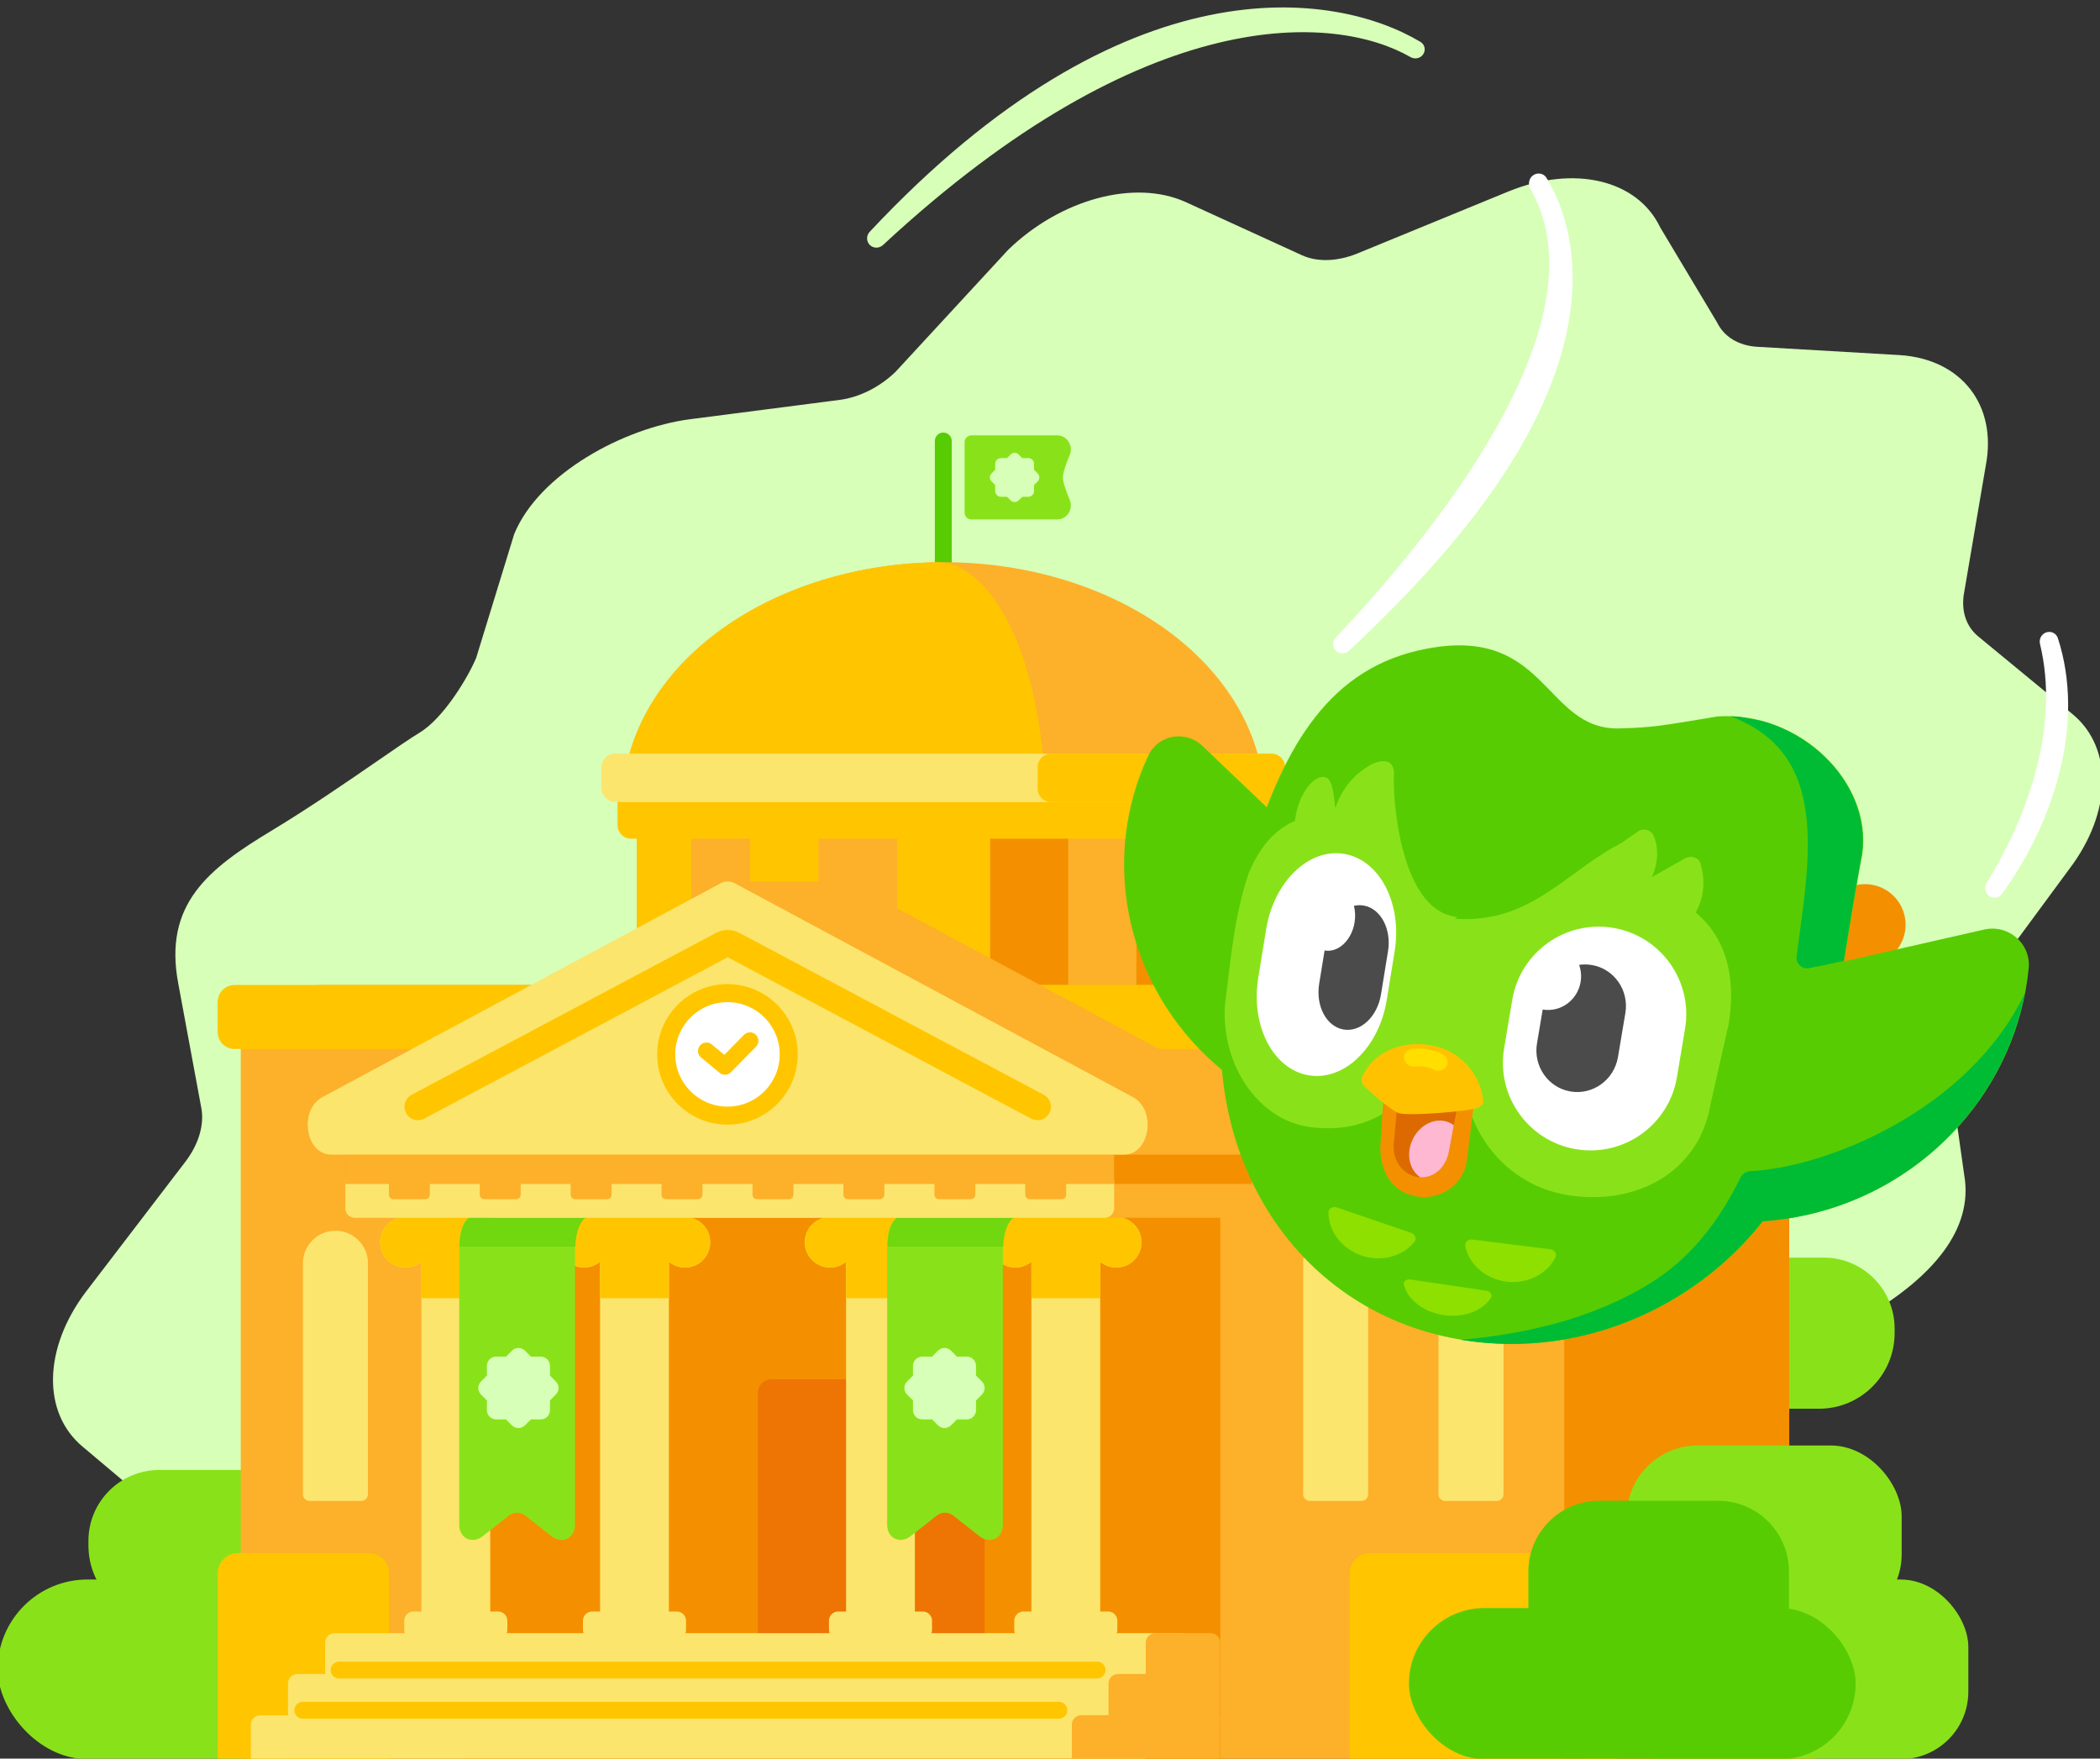 <svg width="449" height="376" viewBox="0 0 449 376" fill="none" xmlns="http://www.w3.org/2000/svg"><rect x="0" y="0" width="449" height="376" fill="#333333" stroke="none"/><g clip-path="url(#clip0_3701_70491)"><path fill-rule="evenodd" clip-rule="evenodd" d="M338.613 353.177H37.418L40.575 335.595C41.321 331.726 40.244 328.273 37.612 326.102L17.71 309.341C8.97 302.097 9.237 288.283 18.352 276.21L39.679 248.329C42.426 244.703 43.664 240.627 43.084 237.111L38.135 210.395C34.846 193.253 44.675 185.684 57.999 177.639C66.222 172.673 74.419 167.022 80.706 162.689C84.604 160.001 87.769 157.82 89.749 156.622C94.925 153.493 100.243 144.51 101.826 140.607L109.939 114.194C115.252 101.216 133.451 91.49 147.425 89.648L179.587 85.49C183.783 84.925 188.09 82.76 191.452 79.524L215.585 53.381C226.762 42.577 242.53 38.313 253.403 43.153L278.423 54.596C281.682 56.065 285.958 55.924 290.184 54.208L322.544 40.924C336.594 35.207 350.107 38.422 354.979 48.639L367.123 68.928C368.598 71.993 371.698 73.888 375.657 74.143L406.241 75.925C419.397 76.801 427.045 86.635 424.583 99.511L419.973 126.555C419.226 130.424 420.304 133.877 422.935 136.047L443.088 152.649C451.871 159.869 451.602 173.708 442.446 185.78L419.973 216.278C417.235 219.914 416.014 223.995 416.614 227.508L419.973 251.243C422 262.917 413.047 272.98 399.682 280.993L369.053 299.412C365.042 301.831 361.837 305.437 360.226 309.341L348.167 339.426C346.285 344.057 342.867 348.847 338.613 353.177Z" fill="#D7FFB8"/><rect x="-0.5" y="337.707" width="100.052" height="38.4" rx="19.2" fill="#89E219"/><path d="M18.906 329.449C18.906 321.076 25.694 314.288 34.068 314.288H57.525C65.898 314.288 72.686 321.076 72.686 329.449V346.598H35.062C26.139 346.598 18.906 339.365 18.906 330.442V329.449Z" fill="#89E219"/><path d="M405.086 284.042C405.086 275.669 398.298 268.881 389.925 268.881H364.524C356.151 268.881 349.363 275.669 349.363 284.042V301.191H388.93C397.853 301.191 405.086 293.958 405.086 285.035V284.042Z" fill="#89E219"/><path d="M201.684 127.259L201.684 110.773L201.684 94.288" stroke="#58CC02" stroke-width="3.61" stroke-linecap="round"/><path d="M226.039 93.086C228.154 93.086 229.542 95.326 228.722 97.276C227.958 99.094 227.258 101.041 227.258 102.072C227.258 103.104 227.958 105.051 228.722 106.869C229.542 108.819 228.154 111.059 226.039 111.059L207.689 111.059C206.892 111.059 206.245 110.413 206.245 109.615L206.245 94.53C206.245 93.732 206.892 93.086 207.689 93.086L226.039 93.086Z" fill="#89E219"/><path d="M270.376 171.804C270.376 158.117 263.145 144.991 250.274 135.314C237.403 125.636 219.947 120.199 201.745 120.199C183.542 120.199 166.086 125.636 153.215 135.314C140.344 144.991 133.113 158.117 133.113 171.804L201.745 171.804H270.376Z" fill="#FDB02A"/><path fill-rule="evenodd" clip-rule="evenodd" d="M216.645 135.315C220.994 144.993 223.437 158.118 223.437 171.805H200.248L133.133 171.805C133.133 158.119 140.364 144.994 153.234 135.317C165.847 125.833 182.863 120.422 200.669 120.209C206.667 120.451 212.396 125.858 216.645 135.315Z" fill="#FFC600"/><rect x="136.16" y="174.619" width="131.057" height="43.297" fill="#FDB02A"/><rect x="208.574" y="174.619" width="58.647" height="43.297" fill="#F49000"/><rect x="136.16" y="174.478" width="11.678" height="39.132" fill="#FFC600"/><rect x="255.523" y="174.478" width="11.678" height="39.132" fill="#FDB02A"/><rect x="160.402" y="174.478" width="14.576" height="39.132" fill="#FFC600"/><rect x="191.852" y="174.478" width="19.845" height="39.132" fill="#FFC600"/><rect x="228.395" y="174.478" width="14.576" height="39.132" fill="#FDB02A"/><path d="M132.035 170.286C132.035 168.691 133.328 167.398 134.923 167.398H268.537C270.132 167.398 271.425 168.691 271.425 170.286V176.426C271.425 178.021 270.132 179.314 268.537 179.314H134.923C133.328 179.314 132.035 178.021 132.035 176.426V170.286Z" fill="#FFC600"/><rect x="128.605" y="161.137" width="146.171" height="10.361" rx="2.888" fill="#FBE56D"/><path d="M221.855 164.025C221.855 162.43 223.148 161.137 224.743 161.137H271.881C273.476 161.137 274.769 162.43 274.769 164.025V168.61C274.769 170.205 273.476 171.498 271.881 171.498H224.743C223.148 171.498 221.855 170.205 221.855 168.61V164.025Z" fill="#FFC600"/><rect x="61.246" y="214.664" width="321.312" height="161.445" fill="#F49000"/><path d="M337.875 332.066H383.711C386.103 332.066 388.043 334.006 388.043 336.398V376.107H337.875V332.066Z" fill="#FFA319"/><rect x="64.766" y="210.595" width="324.533" height="13.694" rx="3.61" fill="#FDB02A"/><rect x="51.477" y="214.663" width="282.972" height="161.445" fill="#FDB02A"/><path d="M99.574 255.661H260.918V376.107H99.574L99.574 255.661Z" fill="#F49000"/><path d="M288.586 336.401C288.586 334.009 290.525 332.07 292.918 332.07L341.427 332.069C343.82 332.069 345.759 334.009 345.759 336.401V376.11L288.586 376.11V336.401Z" fill="#FFC600"/><path d="M46.547 336.396C46.547 334.004 48.486 332.065 50.879 332.065L78.836 332.064C81.228 332.064 83.168 334.004 83.168 336.396V376.105L46.547 376.105V336.396Z" fill="#FFC600"/><path d="M46.547 214.203C46.547 212.209 48.163 210.593 50.157 210.593H328.24C330.234 210.593 331.85 212.209 331.85 214.203V220.676C331.85 222.67 330.234 224.286 328.24 224.286H50.157C48.163 224.286 46.547 222.67 46.547 220.676V214.203Z" fill="#FFC600"/><path d="M307.559 270.085C307.559 266.245 310.671 263.133 314.511 263.133C318.351 263.133 321.463 266.245 321.463 270.085V319.465C321.463 320.262 320.817 320.909 320.019 320.909H309.003C308.205 320.909 307.559 320.262 307.559 319.465V270.085Z" fill="#FBE56D"/><path d="M278.617 270.085C278.617 266.245 281.73 263.133 285.569 263.133C289.409 263.133 292.522 266.245 292.522 270.085V319.465C292.522 320.262 291.875 320.909 291.078 320.909H280.061C279.264 320.909 278.617 320.262 278.617 319.465V270.085Z" fill="#FBE56D"/><path d="M64.769 270.085C64.769 266.245 67.882 263.133 71.722 263.133C75.561 263.133 78.674 266.245 78.674 270.085V319.465C78.674 320.262 78.028 320.909 77.23 320.909H66.213C65.416 320.909 64.769 320.262 64.769 319.465V270.085Z" fill="#FBE56D"/><path d="M162.051 297.797C162.051 296.202 163.344 294.909 164.939 294.909H207.651C209.246 294.909 210.539 296.202 210.539 297.797V354.223H162.051V297.797Z" fill="#EE7404"/><path d="M220.523 269.768C219.59 270.538 218.394 271.001 217.09 271.001C214.111 271.001 211.695 268.586 211.695 265.608C211.695 262.629 214.111 260.214 217.09 260.214C217.255 260.214 217.419 260.221 217.58 260.236V260.214H238.178V260.236C238.339 260.221 238.503 260.214 238.668 260.214C241.648 260.214 244.063 262.629 244.063 265.608C244.063 268.586 241.648 271.001 238.668 271.001C237.364 271.001 236.168 270.538 235.235 269.768V344.551H236.938C238.022 344.551 238.9 345.429 238.9 346.512V348.473C238.9 349.557 238.022 350.435 236.938 350.435H218.82C217.737 350.435 216.858 349.557 216.858 348.473V346.512C216.858 345.429 217.737 344.551 218.82 344.551H220.523V269.768Z" fill="#FBE56D"/><path d="M220.523 269.768C219.59 270.538 218.394 271.001 217.09 271.001C214.111 271.001 211.695 268.586 211.695 265.607C211.695 262.629 214.111 260.214 217.09 260.214C217.255 260.214 217.419 260.221 217.58 260.236V260.214H238.178V260.236C238.339 260.221 238.503 260.214 238.668 260.214C241.647 260.214 244.063 262.629 244.063 265.607C244.063 268.586 241.647 271.001 238.668 271.001C237.364 271.001 236.168 270.538 235.235 269.768V277.564H220.523V269.768Z" fill="#FFC600"/><path d="M180.902 269.768C179.969 270.538 178.773 271.001 177.469 271.001C174.489 271.001 172.074 268.586 172.074 265.608C172.074 262.629 174.489 260.214 177.469 260.214C177.634 260.214 177.798 260.221 177.959 260.236V260.214H198.557V260.236C198.718 260.221 198.882 260.214 199.047 260.214C202.026 260.214 204.442 262.629 204.442 265.608C204.442 268.586 202.026 271.001 199.047 271.001C197.743 271.001 196.547 270.538 195.614 269.768V344.551H197.317C198.4 344.551 199.279 345.429 199.279 346.512V348.473C199.279 349.557 198.4 350.435 197.317 350.435H179.199C178.116 350.435 177.237 349.557 177.237 348.473V346.512C177.237 345.429 178.116 344.551 179.199 344.551H180.902V269.768Z" fill="#FBE56D"/><path d="M180.902 269.768C179.969 270.538 178.773 271.001 177.469 271.001C174.489 271.001 172.074 268.586 172.074 265.607C172.074 262.629 174.489 260.214 177.469 260.214C177.634 260.214 177.798 260.221 177.959 260.236V260.214H198.557V260.236C198.718 260.221 198.882 260.214 199.047 260.214C202.026 260.214 204.442 262.629 204.442 265.607C204.442 268.586 202.026 271.001 199.047 271.001C197.743 271.001 196.547 270.538 195.614 269.768V277.564H180.902V269.768Z" fill="#FFC600"/><path d="M128.304 269.768C127.371 270.538 126.175 271.001 124.871 271.001C121.892 271.001 119.477 268.586 119.477 265.608C119.477 262.629 121.892 260.214 124.871 260.214C125.036 260.214 125.2 260.221 125.362 260.236V260.214H145.959V260.236C146.121 260.221 146.284 260.214 146.449 260.214C149.429 260.214 151.844 262.629 151.844 265.608C151.844 268.586 149.429 271.001 146.449 271.001C145.145 271.001 143.949 270.538 143.017 269.768V344.551H144.719C145.803 344.551 146.681 345.429 146.681 346.512V348.473C146.681 349.557 145.803 350.435 144.719 350.435H126.601C125.518 350.435 124.64 349.557 124.64 348.473V346.512C124.64 345.429 125.518 344.551 126.601 344.551H128.304V269.768Z" fill="#FBE56D"/><path d="M128.304 269.768C127.371 270.538 126.175 271.001 124.871 271.001C121.892 271.001 119.477 268.586 119.477 265.607C119.477 262.629 121.892 260.214 124.871 260.214C125.036 260.214 125.2 260.221 125.362 260.236V260.214H145.959V260.236C146.12 260.221 146.284 260.214 146.449 260.214C149.429 260.214 151.844 262.629 151.844 265.607C151.844 268.586 149.429 271.001 146.449 271.001C145.145 271.001 143.949 270.538 143.016 269.768V277.564H128.304V269.768Z" fill="#FFC600"/><path d="M90.101 269.768C89.168 270.538 87.972 271.001 86.668 271.001C83.689 271.001 81.273 268.586 81.273 265.608C81.273 262.629 83.689 260.214 86.668 260.214C86.833 260.214 86.997 260.221 87.158 260.236V260.214H107.756V260.236C107.917 260.221 108.081 260.214 108.246 260.214C111.226 260.214 113.641 262.629 113.641 265.608C113.641 268.586 111.226 271.001 108.246 271.001C106.942 271.001 105.746 270.538 104.813 269.768V344.551H106.516C107.6 344.551 108.478 345.429 108.478 346.512V348.473C108.478 349.557 107.6 350.435 106.516 350.435H88.398C87.315 350.435 86.436 349.557 86.436 348.473V346.512C86.436 345.429 87.315 344.551 88.398 344.551H90.101V269.768Z" fill="#FBE56D"/><path d="M90.101 269.768C89.168 270.538 87.972 271.001 86.668 271.001C83.689 271.001 81.273 268.586 81.273 265.607C81.273 262.629 83.689 260.214 86.668 260.214C86.833 260.214 86.997 260.221 87.158 260.236V260.214H107.756V260.236C107.917 260.221 108.081 260.214 108.246 260.214C111.225 260.214 113.641 262.629 113.641 265.607C113.641 268.586 111.225 271.001 108.246 271.001C106.942 271.001 105.746 270.538 104.813 269.768V277.564H90.101V269.768Z" fill="#FFC600"/><path fill-rule="evenodd" clip-rule="evenodd" d="M101.423 260.052H126.162C123.971 260.052 122.931 263.957 122.931 266.687C122.931 290.329 122.931 325.98 122.931 325.98C122.931 329.03 120.059 330.142 117.915 328.45L112.35 324.062C111.267 323.207 109.855 323.207 108.772 324.062L103.207 328.45C101.063 330.142 98.191 329.03 98.191 325.98C98.191 325.98 98.191 289.792 98.191 266.687C98.192 263.957 98.914 260.052 101.423 260.052Z" fill="#89E219"/><path fill-rule="evenodd" clip-rule="evenodd" d="M192.915 260.052H217.654C215.464 260.052 214.423 263.957 214.423 266.687C214.423 290.329 214.423 325.98 214.423 325.98C214.423 329.03 211.551 330.142 209.407 328.45L203.842 324.062C202.759 323.207 201.348 323.207 200.264 324.062L194.7 328.45C192.555 330.142 189.684 329.03 189.684 325.98C189.684 325.98 189.684 289.792 189.684 266.687C189.684 263.957 190.406 260.052 192.915 260.052Z" fill="#89E219"/><path fill-rule="evenodd" clip-rule="evenodd" d="M122.998 266.531H98.259C98.286 263.812 99.029 260.055 101.49 260.055H126.229C124.08 260.055 123.038 263.812 122.998 266.531Z" fill="#71D70E"/><path fill-rule="evenodd" clip-rule="evenodd" d="M214.49 266.531H189.751C189.779 263.812 190.521 260.055 192.982 260.055H217.721C215.572 260.055 214.53 263.812 214.49 266.531Z" fill="#71D70E"/><path fill-rule="evenodd" clip-rule="evenodd" d="M209.943 295.366L208.681 294.107V292.015C208.679 291.49 208.468 290.988 208.094 290.619C207.721 290.25 207.216 290.046 206.691 290.05H204.607L203.341 288.791C202.972 288.416 202.468 288.205 201.942 288.205C201.416 288.205 200.913 288.416 200.544 288.791L199.284 290.05H197.192C196.103 290.05 195.216 290.926 195.201 292.015V294.107L193.942 295.366C193.569 295.735 193.359 296.238 193.359 296.762C193.359 297.286 193.569 297.789 193.942 298.157L195.201 299.417V301.509C195.204 302.034 195.416 302.536 195.789 302.904C196.163 303.273 196.667 303.478 197.192 303.474H199.284L200.544 304.733C200.913 305.108 201.416 305.319 201.942 305.319C202.468 305.319 202.972 305.108 203.341 304.733L204.607 303.48H206.697C207.787 303.48 208.674 302.605 208.688 301.515V299.423L209.943 298.157C210.316 297.789 210.526 297.286 210.526 296.762C210.526 296.238 210.316 295.735 209.943 295.366Z" fill="#D7FFB8"/><path fill-rule="evenodd" clip-rule="evenodd" d="M221.863 101.219L221.086 100.444V99.155C221.085 98.832 220.955 98.523 220.725 98.296C220.495 98.069 220.184 97.943 219.861 97.946H218.578L217.798 97.17C217.571 96.94 217.261 96.81 216.937 96.81C216.613 96.81 216.303 96.94 216.076 97.17L215.3 97.946H214.012C213.341 97.946 212.795 98.485 212.787 99.155V100.444L212.011 101.219C211.782 101.446 211.652 101.755 211.652 102.078C211.652 102.401 211.782 102.71 212.011 102.937L212.787 103.713V105.001C212.788 105.324 212.918 105.633 213.148 105.86C213.378 106.087 213.689 106.213 214.012 106.211H215.3L216.076 106.986C216.303 107.217 216.613 107.347 216.937 107.347C217.261 107.347 217.571 107.217 217.798 106.986L218.578 106.215H219.865C220.535 106.215 221.082 105.676 221.09 105.005V103.717L221.863 102.937C222.093 102.71 222.222 102.401 222.222 102.078C222.222 101.755 222.093 101.446 221.863 101.219Z" fill="#D7FFB8"/><path fill-rule="evenodd" clip-rule="evenodd" d="M118.845 295.366L117.584 294.107V292.015C117.581 291.49 117.37 290.988 116.997 290.619C116.623 290.25 116.118 290.046 115.593 290.05H113.509L112.244 288.791C111.875 288.416 111.371 288.205 110.845 288.205C110.319 288.205 109.815 288.416 109.446 288.791L108.187 290.05H106.094C105.005 290.05 104.118 290.926 104.104 292.015V294.107L102.844 295.366C102.472 295.735 102.262 296.238 102.262 296.762C102.262 297.286 102.472 297.789 102.844 298.157L104.104 299.417V301.509C104.107 302.034 104.318 302.536 104.692 302.904C105.065 303.273 105.57 303.478 106.094 303.474H108.187L109.446 304.733C109.815 305.108 110.319 305.319 110.845 305.319C111.371 305.319 111.875 305.108 112.244 304.733L113.509 303.48H115.6C116.689 303.48 117.576 302.605 117.59 301.515V299.423L118.845 298.157C119.218 297.789 119.428 297.286 119.428 296.762C119.428 296.238 119.218 295.735 118.845 295.366Z" fill="#D7FFB8"/><path fill-rule="evenodd" clip-rule="evenodd" d="M155.5 188.45C155.5 188.45 179.855 188.45 180.358 188.45C180.859 188.45 181.361 188.576 181.836 188.827L266.955 234.536C272.134 237.272 270.672 246.864 265.106 246.864H95.611C90.045 246.864 88.583 237.272 93.762 234.536L155.5 188.45Z" fill="#FDB02A"/><path d="M103.234 252.631C103.234 251.517 104.137 250.614 105.251 250.614H265.6C266.714 250.614 267.617 251.517 267.617 252.631V258.351C267.617 259.464 266.714 260.367 265.6 260.367H105.251C104.137 260.367 103.234 259.464 103.234 258.351V252.631Z" fill="#FDB02A"/><path d="M73.852 246.863H267.627V253.14H73.852V246.863Z" fill="#F49000"/><path d="M73.828 252.639C73.828 251.525 74.731 250.622 75.845 250.622H236.193C237.307 250.622 238.21 251.525 238.21 252.639V258.359C238.21 259.472 237.307 260.375 236.193 260.375H75.845C74.731 260.375 73.828 259.472 73.828 258.359V252.639Z" fill="#FBE56D"/><path d="M73.828 246.864H238.205V253.141H73.828V246.864Z" fill="#FDB02A"/><path d="M83.148 249.589C83.148 249.052 83.584 248.617 84.121 248.617H90.927C91.463 248.617 91.899 249.052 91.899 249.589V255.422C91.899 255.959 91.463 256.394 90.927 256.394H84.121C83.584 256.394 83.148 255.959 83.148 255.422V249.589Z" fill="#FDB02A"/><path d="M102.574 249.589C102.574 249.052 103.01 248.617 103.546 248.617H110.352C110.889 248.617 111.325 249.052 111.325 249.589V255.422C111.325 255.959 110.889 256.394 110.352 256.394H103.546C103.01 256.394 102.574 255.959 102.574 255.422V249.589Z" fill="#FDB02A"/><path d="M122.012 249.589C122.012 249.052 122.447 248.617 122.984 248.617H129.79C130.327 248.617 130.762 249.052 130.762 249.589V255.422C130.762 255.959 130.327 256.394 129.79 256.394H122.984C122.447 256.394 122.012 255.959 122.012 255.422V249.589Z" fill="#FDB02A"/><path d="M141.438 249.589C141.438 249.052 141.873 248.617 142.41 248.617H149.216C149.753 248.617 150.188 249.052 150.188 249.589V255.422C150.188 255.959 149.753 256.394 149.216 256.394H142.41C141.873 256.394 141.438 255.959 141.438 255.422V249.589Z" fill="#FDB02A"/><path d="M160.895 249.589C160.895 249.052 161.33 248.617 161.867 248.617H168.673C169.21 248.617 169.645 249.052 169.645 249.589V255.422C169.645 255.959 169.21 256.394 168.673 256.394H161.867C161.33 256.394 160.895 255.959 160.895 255.422V249.589Z" fill="#FDB02A"/><path d="M180.332 249.589C180.332 249.052 180.767 248.617 181.304 248.617H188.11C188.647 248.617 189.082 249.052 189.082 249.589V255.422C189.082 255.959 188.647 256.394 188.11 256.394H181.304C180.767 256.394 180.332 255.959 180.332 255.422V249.589Z" fill="#FDB02A"/><path d="M199.789 249.589C199.789 249.052 200.224 248.617 200.761 248.617H207.567C208.104 248.617 208.539 249.052 208.539 249.589V255.422C208.539 255.959 208.104 256.394 207.567 256.394H200.761C200.224 256.394 199.789 255.959 199.789 255.422V249.589Z" fill="#FDB02A"/><path d="M219.207 249.589C219.207 249.052 219.642 248.617 220.179 248.617H226.985C227.522 248.617 227.957 249.052 227.957 249.589V255.422C227.957 255.959 227.522 256.394 226.985 256.394H220.179C219.642 256.394 219.207 255.959 219.207 255.422V249.589Z" fill="#FDB02A"/><path fill-rule="evenodd" clip-rule="evenodd" d="M154.105 188.827C155.055 188.325 156.112 188.325 157.063 188.827L242.182 234.536C247.36 237.272 245.899 246.864 240.333 246.864H70.837C65.271 246.864 63.81 237.272 68.988 234.536L154.105 188.827Z" fill="#FBE56D"/><path d="M221.805 236.614L156.73 202.003C155.995 201.615 155.178 201.615 154.443 202.003L121.907 219.308L89.371 236.614" stroke="#FFC600" stroke-width="5.776" stroke-linecap="round"/><path d="M61.582 359.926C61.582 358.812 62.485 357.909 63.599 357.909H252.178C253.292 357.909 254.195 358.812 254.195 359.926V365.975C254.195 367.089 253.292 367.991 252.178 367.991H63.599C62.485 367.991 62.424 367.991 61.582 367.991V359.926Z" fill="#FBE56D"/><path d="M53.633 368.766C53.633 367.653 54.536 366.75 55.65 366.75H244.229C245.343 366.75 246.246 367.653 246.246 368.766V374.094C246.246 375.208 245.343 376.11 244.229 376.11H55.65C54.536 376.11 54.475 376.11 53.633 376.11V368.766Z" fill="#FBE56D"/><path d="M69.523 351.197C69.523 350.083 70.426 349.181 71.54 349.181L252.507 349.181C253.621 349.181 254.524 350.083 254.524 351.197V357.246C254.524 358.36 253.621 359.263 252.507 359.263L71.54 359.263C70.426 359.263 70.308 359.263 69.523 359.263V351.197Z" fill="#FBE56D"/><path d="M72.504 357.063L234.566 357.063" stroke="#FFC600" stroke-width="3.61" stroke-linecap="round"/><path d="M64.742 365.661H226.392" stroke="#FFC600" stroke-width="3.61" stroke-linecap="round"/><path d="M244.973 351.197C244.973 350.083 245.876 349.181 246.989 349.181H258.848C259.962 349.181 260.865 350.083 260.865 351.197V357.246C260.865 358.36 260.865 357.246 260.865 359.263H246.989C245.876 359.263 245.757 359.263 244.973 359.263V351.197Z" fill="#FDB02A"/><path d="M237.02 359.925C237.02 358.811 237.922 357.908 239.036 357.908H258.827C259.941 357.908 260.844 357.908 260.844 357.908V365.974C260.844 367.088 260.844 365.974 260.844 367.99H239.036C237.922 367.99 237.804 367.99 237.02 367.99V359.925Z" fill="#FDB02A"/><path d="M229.172 368.728C229.172 367.615 230.075 366.712 231.189 366.712L258.844 366.712C259.958 366.712 259.618 366.712 260.861 366.712V374.778C260.861 375.891 260.861 374.089 260.861 376.105L231.189 376.105C230.075 376.105 229.957 376.105 229.172 376.105V368.728Z" fill="#FDB02A"/><path d="M140.509 225.43C140.509 217.132 147.238 210.404 155.538 210.404C163.838 210.404 170.566 217.132 170.566 225.43C170.566 233.729 163.838 240.456 155.538 240.456C147.238 240.456 140.509 233.729 140.509 225.43Z" fill="#FFC600"/><path d="M144.376 225.43C144.376 219.264 149.376 214.265 155.544 214.265C161.711 214.265 166.711 219.264 166.711 225.43C166.711 231.597 161.711 236.596 155.544 236.596C149.376 236.596 144.376 231.597 144.376 225.43Z" fill="white"/><path d="M151.043 224.703L154.995 227.978L160.348 222.528" stroke="#FFC600" stroke-width="3.61" stroke-linecap="round" stroke-linejoin="round"/><rect x="340.406" y="337.711" width="80.443" height="38.4" rx="14.439" fill="#89E219"/><rect x="347.828" y="309.054" width="58.767" height="38.4" rx="15.161" fill="#89E219"/><rect x="301.242" y="343.805" width="95.517" height="32.31" rx="16.155" fill="#58CC02"/><path d="M326.777 336.026C326.777 327.653 333.565 320.865 341.939 320.865H367.339C375.712 320.865 382.5 327.653 382.5 336.026V353.175H326.777V336.026Z" fill="#58CC02"/><path fill-rule="evenodd" clip-rule="evenodd" d="M406.701 194.212C404.768 189.827 399.646 187.838 395.26 189.769L382.93 195.2C378.544 197.131 376.555 202.252 378.487 206.638C380.419 211.023 385.541 213.012 389.928 211.08L402.257 205.65C406.644 203.718 408.633 198.597 406.701 194.212Z" fill="#F49000"/><path d="M324.268 223.517L257.078 159.47C253.477 156.038 247.628 157.084 245.528 161.537C235.437 182.933 240.323 209.008 258.074 225.929C275.826 242.85 302.028 246.408 322.804 235.197C327.128 232.864 327.87 226.949 324.268 223.517Z" fill="#58CC02"/><path d="M398.159 182.788C400.509 167.171 384.66 152.003 367.249 153.174C354.604 155.301 353.256 155.522 346.357 155.739C329.808 156.26 330.999 132.727 303.289 139.065C283.047 143.695 273.812 161.379 267.002 183.956L261.87 210.707C256.356 247.352 277.284 281.159 313.459 286.6C349.634 292.042 385.01 266.591 390.524 229.946C396.039 193.301 398.159 182.788 398.159 182.788Z" fill="#58CC02"/><path d="M331.52 267.112L314.773 265.018C313.875 264.906 313.131 265.629 313.302 266.447C314.126 270.376 317.651 273.459 322.075 274.012C326.5 274.566 330.724 272.452 332.563 268.856C332.946 268.107 332.418 267.225 331.52 267.112Z" fill="#8EE000"/><path d="M301.744 263.595L285.772 258.142C284.916 257.85 284.04 258.407 284.041 259.243C284.05 263.257 286.874 266.992 291.094 268.432C295.314 269.873 299.88 268.661 302.411 265.514C302.938 264.859 302.6 263.887 301.744 263.595Z" fill="#8EE000"/><path d="M317.785 275.961L301.57 273.559C300.701 273.43 299.982 273.986 300.151 274.658C300.961 277.883 304.381 280.533 308.665 281.168C312.949 281.803 317.031 280.263 318.8 277.42C319.168 276.829 318.654 276.09 317.785 275.961Z" fill="#8EE000"/><path d="M326.636 220.947L424.204 198.749C429.434 197.559 434.269 201.754 433.754 207.034C431.277 232.403 412.353 253.838 386.576 259.703C360.799 265.567 334.58 254.403 321.54 232.565C318.826 228.019 321.407 222.137 326.636 220.947Z" fill="#58CC02"/><path fill-rule="evenodd" clip-rule="evenodd" d="M312.352 286.457C324.393 285.354 339.383 282.643 352.817 274.377C361.466 269.055 367.646 260.963 372.142 251.759C372.538 250.949 373.35 250.431 374.252 250.39C390.036 249.671 420.726 237.721 432.882 212.445C428.436 235.411 410.414 254.267 386.489 259.71C383.275 260.442 380.053 260.908 376.851 261.122C362.124 279.756 337.923 290.311 313.353 286.615C313.018 286.565 312.685 286.512 312.352 286.457ZM394.206 205.447C391.208 206.124 388.72 206.632 386.774 206.996C385.254 207.28 383.932 205.988 384.135 204.455C384.327 203.004 384.517 201.562 384.699 200.181C384.957 198.228 385.199 196.397 385.408 194.828C388.07 174.864 387.082 159.598 370.01 153.141C370.717 153.165 371.42 153.216 372.117 153.291L376.385 154.075C389.715 157.548 399.976 170.025 398.053 182.803C398.053 182.803 396.933 188.354 394.206 205.447Z" fill="#00BC35"/><path fill-rule="evenodd" clip-rule="evenodd" d="M326.402 193.508C317.895 199.675 305.08 197.524 298.226 188.778C291.371 180.033 292.218 232.001 292.24 231.872C292.251 231.81 296.58 232.518 305.229 233.997C307.547 234.393 311.723 235.112 317.757 236.154C329.192 203.612 332.074 189.397 326.402 193.508Z" fill="#89E219"/><path d="M350.06 177.883C350.06 177.883 341.111 184.131 336.403 187.412C331.742 190.66 323.963 195.437 323.963 195.437C322.752 196.411 322.845 198.275 324.147 199.119C330.401 203.171 338.705 202.763 344.675 197.962C350.644 193.161 356.295 185.779 353.635 178.837C353.081 177.392 351.271 176.909 350.06 177.883Z" fill="#89E219"/><path d="M360.108 183.627L337.389 196.451C336.173 197.264 336.237 200.751 337.389 201.652C342.922 205.977 350.718 205.171 356.708 201.164C362.698 197.157 365.531 191.43 363.603 184.693C363.202 183.29 361.577 182.777 360.108 183.627Z" fill="#89E219"/><path d="M369.592 219.011C372.054 204.35 366.02 192.81 351.356 190.349C336.692 187.888 317.925 196.386 315.463 211.047L313.267 224.127C310.805 238.788 320.31 253.015 334.974 255.476C349.637 257.937 363.266 250.745 365.728 236.085L369.592 219.011Z" fill="#89E219"/><path fill-rule="evenodd" clip-rule="evenodd" d="M261.893 214.992C261.15 228.023 269.169 239.19 279.511 240.873C290.88 242.723 303.003 237.479 305.242 222.795L303.404 205.077C305.644 190.393 298.067 176.437 286.698 174.587C277.837 173.145 270.997 176.975 266.993 186.716C263.868 195.764 263.111 205.536 261.893 214.992Z" fill="#89E219"/><path d="M298.018 166.12C297.821 168.092 298.594 194.648 311.54 196.069L304.049 203.152L288.282 181.004L281.969 178.7C280.026 179.519 276.542 179.869 276.768 176.536C277.208 170.059 280.763 165.872 283.03 166.121C284.21 166.25 284.959 167.02 285.5 172.815C287.2 167.638 290.637 164.914 292.763 163.698C295.429 162.174 298.416 162.118 298.018 166.12Z" fill="#89E219"/><path d="M311.342 196.452C327.933 197.506 335.628 185.313 347.582 179.842L339.804 190.374L326.309 201.039L314.519 207.15C310.56 203.187 304.345 196.008 311.342 196.452Z" fill="#89E219"/><path d="M360.281 219.95C361.994 209.751 355.113 200.095 344.913 198.383C334.712 196.671 325.055 203.551 323.342 213.75L321.598 224.137C319.885 234.336 326.766 243.991 336.967 245.703C347.167 247.415 356.825 240.536 358.537 230.337L360.281 219.95Z" fill="white"/><path d="M298.188 203.42C299.849 193.222 295.046 183.89 287.461 182.577C279.875 181.264 272.38 188.467 270.719 198.666L269.028 209.053C267.367 219.252 272.17 228.584 279.755 229.897C287.34 231.21 294.836 224.006 296.496 213.808L298.188 203.42Z" fill="white"/><path d="M283.21 203.221C286.129 203.727 288.999 201.041 289.621 197.224C289.824 195.976 289.762 194.761 289.484 193.673C290.163 193.517 290.864 193.491 291.568 193.612C295.217 194.244 297.545 198.624 296.768 203.396L295.267 212.613C294.49 217.385 290.902 220.741 287.253 220.11C283.604 219.478 281.276 215.098 282.053 210.326L283.21 203.221Z" fill="#4B4B4B"/><path fill-rule="evenodd" clip-rule="evenodd" d="M329.841 215.843C333.666 216.485 337.297 213.847 337.951 209.951C338.165 208.678 338.034 207.427 337.627 206.298C338.506 206.166 339.419 206.169 340.341 206.323C345.122 207.126 348.335 211.724 347.518 216.594L345.938 226C345.121 230.87 340.581 234.167 335.8 233.364C331.018 232.562 327.805 227.963 328.623 223.093L329.841 215.843Z" fill="#4B4B4B"/><path d="M315.162 235.74C316.001 230.747 311.506 235.227 306.512 234.389C301.518 233.551 296.774 227.426 295.936 232.419L295.119 245.253C295.119 250.92 297.895 254.969 302.889 255.807C307.883 256.646 312.747 253.427 313.586 248.433L315.162 235.74Z" fill="#F49000"/><path d="M312.016 234.237C309.854 234.057 301.902 234.085 298.914 234.48L298.054 243.993C297.429 247.719 299.744 251.095 303.038 251.648C306.333 252.201 309.228 249.73 309.854 246.005L312.016 234.237Z" fill="#DC6A01"/><path fill-rule="evenodd" clip-rule="evenodd" d="M303.708 251.727C306.711 251.855 309.256 249.476 309.838 246.011L310.836 240.581C310.572 240.378 310.284 240.201 309.975 240.054C307.171 238.716 303.618 240.312 302.038 243.62C300.566 246.703 301.328 250.185 303.708 251.727Z" fill="#FFB8D1"/><path d="M291.137 230.475C290.988 230.824 291.137 231.629 291.588 232.136C292.038 232.643 297.044 237.197 298.991 237.962C300.938 238.726 314.354 237.584 315.958 236.852C316.774 236.479 317.185 235.996 317.147 235.545C316.638 229.569 312.077 224.506 305.888 223.467C299.636 222.418 293.523 224.894 291.137 230.475Z" fill="#FFC200"/><path fill-rule="evenodd" clip-rule="evenodd" d="M304.559 228.077C305.057 228.158 305.513 228.276 305.871 228.397C306.021 228.447 306.144 228.495 306.238 228.536C306.285 228.557 306.321 228.574 306.348 228.587C306.361 228.594 306.371 228.599 306.378 228.603C306.385 228.607 306.388 228.609 306.388 228.609C307.342 229.188 308.602 228.953 309.203 228.084C309.803 227.216 309.516 226.042 308.561 225.463C308.153 225.215 307.659 225.01 307.178 224.848C306.588 224.649 305.897 224.473 305.167 224.354C304.601 224.261 303.991 224.199 303.372 224.19C302.875 224.183 302.358 224.211 301.842 224.291C300.735 224.462 300.011 225.435 300.225 226.465C300.44 227.495 301.511 228.192 302.617 228.02C302.854 227.984 303.123 227.967 303.419 227.971C303.788 227.976 304.176 228.014 304.559 228.077Z" fill="#FFDE00"/><path fill-rule="evenodd" clip-rule="evenodd" d="M333.609 76.365C328.432 93.556 315.826 113.566 288.396 139.172C287.593 139.922 286.325 139.88 285.577 139.074C284.86 138.301 284.854 137.119 285.579 136.352C304.885 115.924 343.835 69.32 327.218 40.382C326.659 39.409 326.873 38.144 327.785 37.488C328.727 36.81 330.047 37.031 330.65 38.024C335.948 46.754 338.547 59.968 333.609 76.365Z" fill="white"/><path fill-rule="evenodd" clip-rule="evenodd" d="M428.04 191.121C427.408 191.991 426.197 192.18 425.313 191.569C424.419 190.951 424.177 189.738 424.746 188.813C433.94 173.872 440.345 154.942 436.171 137.685C435.921 136.654 436.464 135.582 437.462 135.222C438.496 134.849 439.644 135.374 439.985 136.419C445.852 154.415 439.366 175.534 428.04 191.121Z" fill="white"/><path fill-rule="evenodd" clip-rule="evenodd" d="M304.286 11.614C304.882 10.728 304.651 9.523 303.735 8.974C285.69 -1.849 240.799 -9.052 185.938 49.575C185.201 50.363 185.207 51.618 185.975 52.377C186.741 53.136 187.993 53.13 188.783 52.396C245.214 0.028 285.543 2.987 301.569 12.2C302.495 12.732 303.69 12.5 304.286 11.614Z" fill="#D7FFB8"/></g><defs><clipPath id="clip0_3701_70491"><rect width="449" height="376" fill="white"/></clipPath></defs></svg>